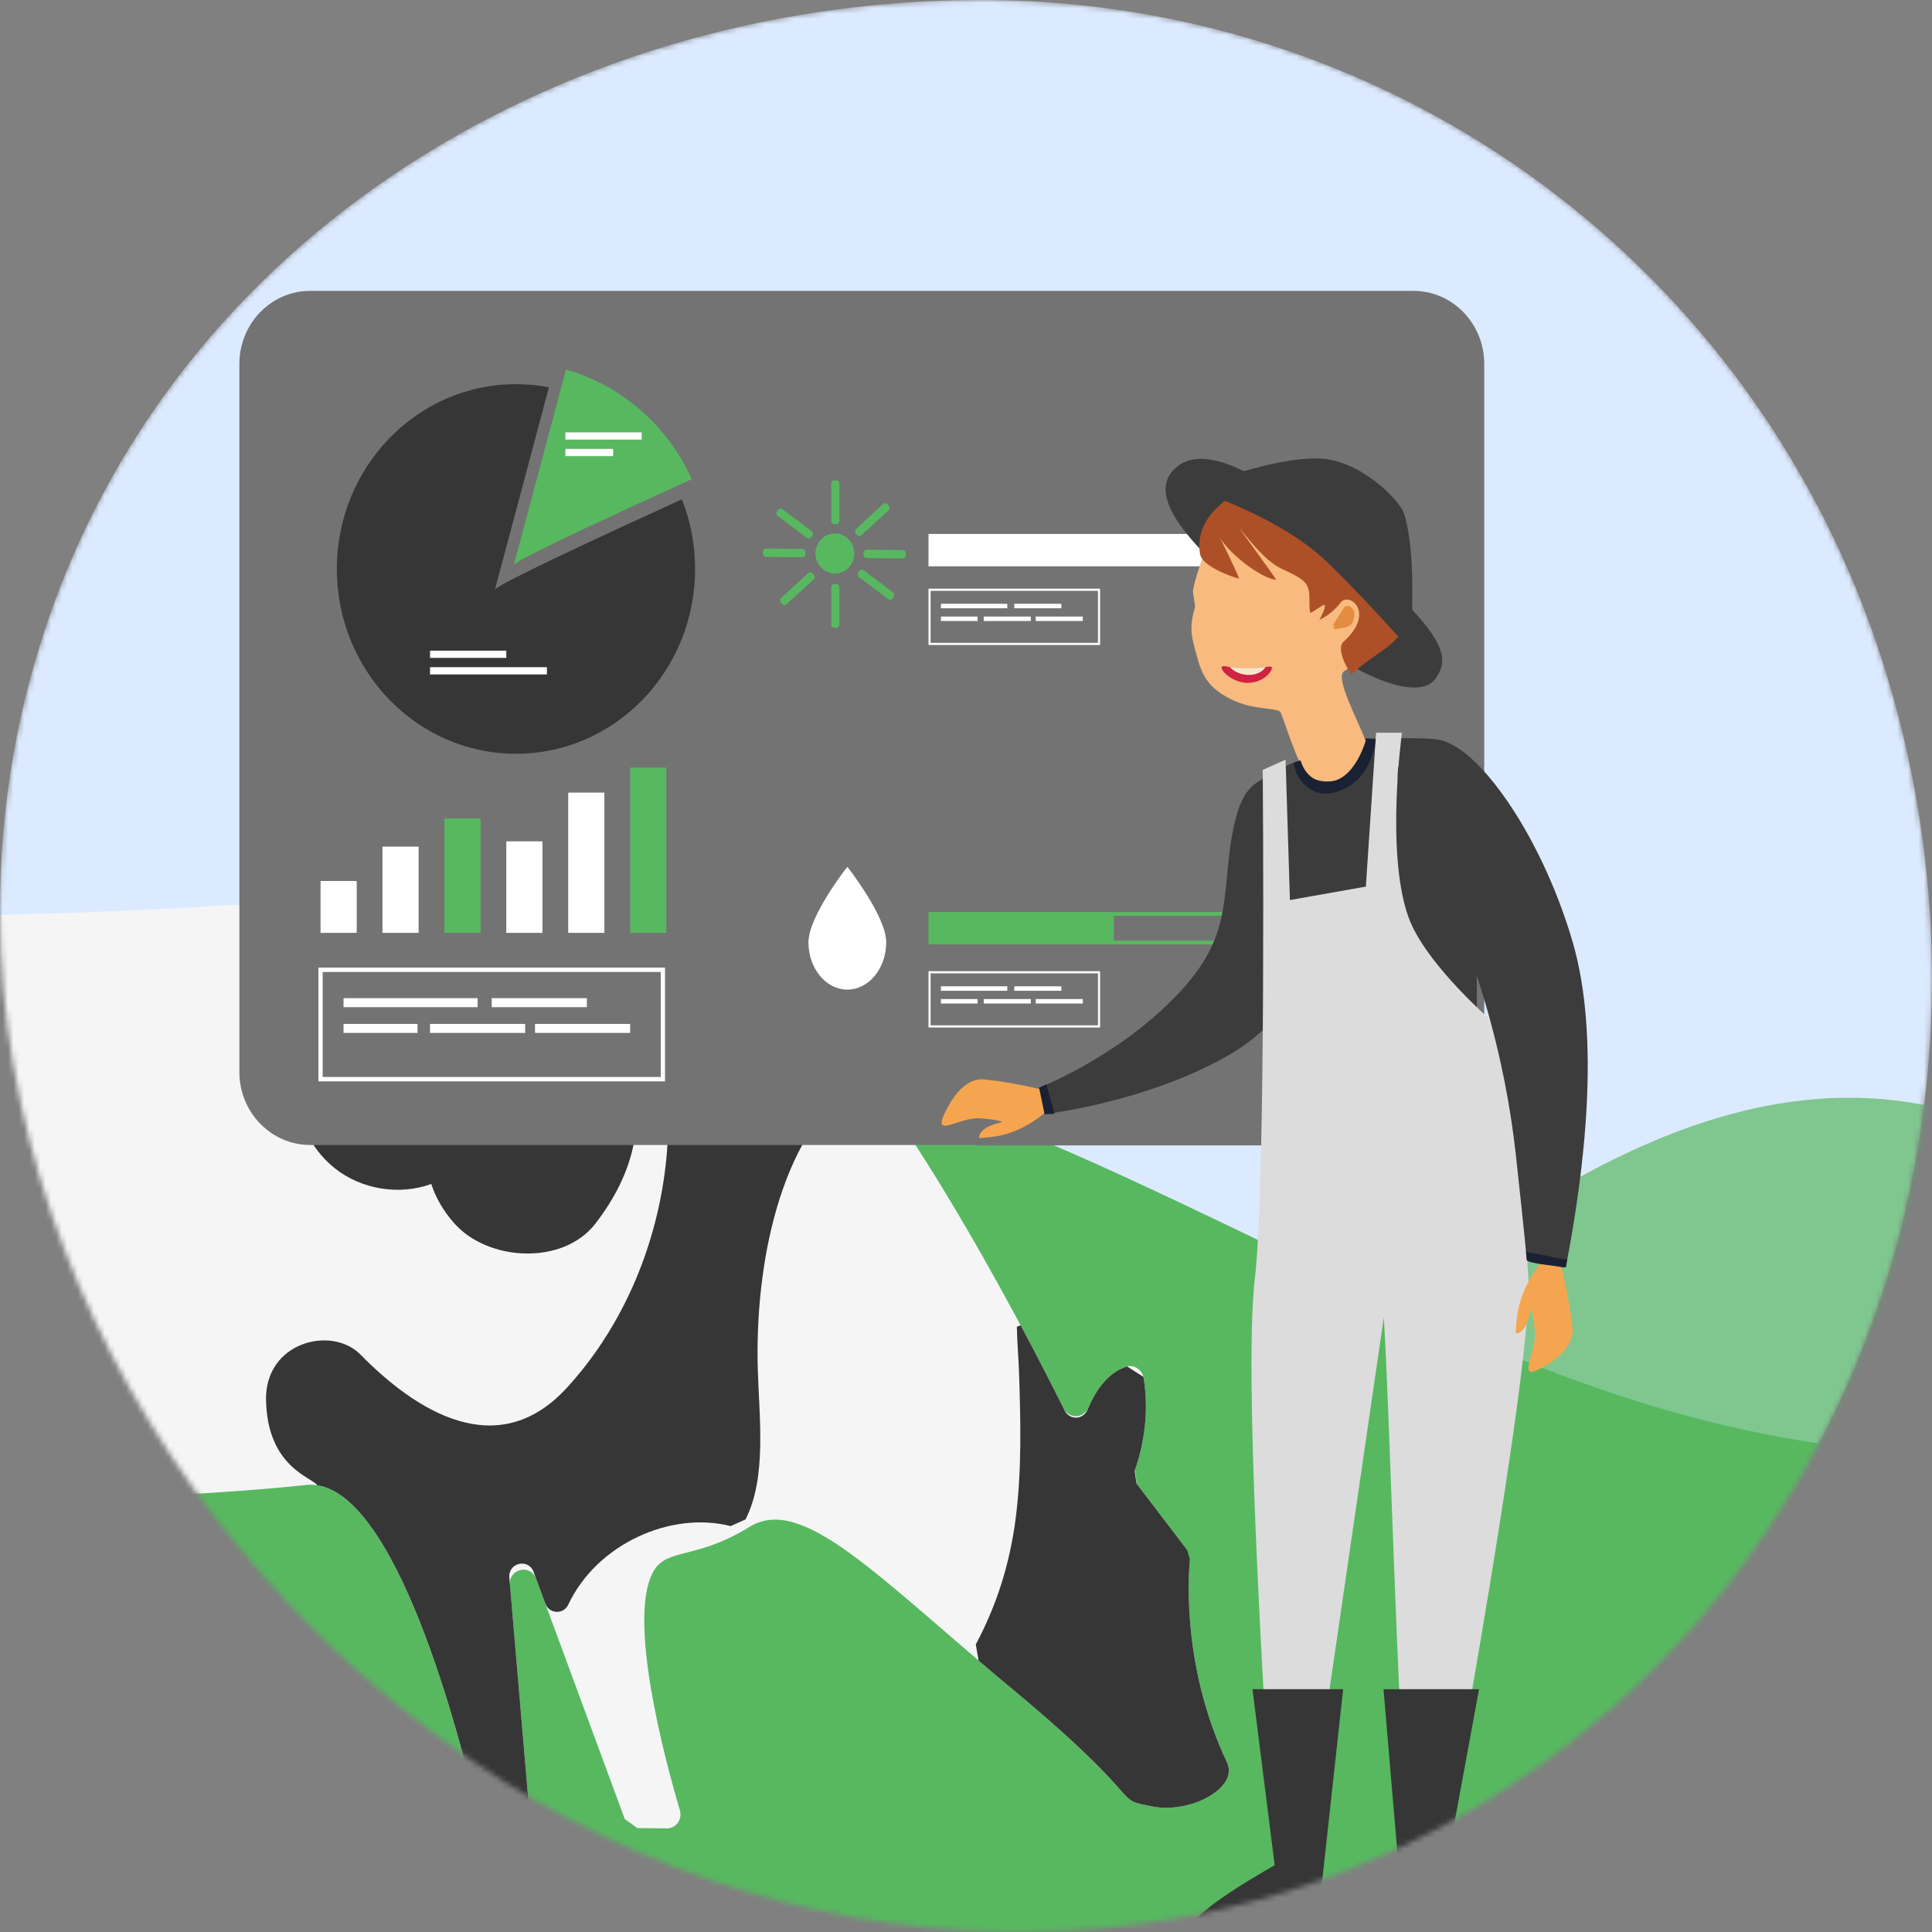 <svg width="360" height="360" viewBox="0 0 360 360" fill="none" xmlns="http://www.w3.org/2000/svg">
<rect x="0" y="0" width="360" height="360" fill="#808080" stroke="none"/>
<mask id="mask0_441:6096" style="mask-type:alpha" maskUnits="userSpaceOnUse" x="0" y="0" width="360" height="360">
<path fill-rule="evenodd" clip-rule="evenodd" d="M184.989 0.013C260.308 0.858 327.126 49.48 350.723 123.064C374.652 197.683 351.57 280.637 289.8 326.857C227.927 373.155 144.424 369.792 82.204 323.988C18.511 277.099 -16.553 195.811 7.747 119.218C31.959 42.902 106.954 -0.862 184.989 0.013Z" fill="#DCEAFF"/>
</mask>
<g mask="url(#mask0_441:6096)">
<path fill-rule="evenodd" clip-rule="evenodd" d="M184.989 0.013C260.308 0.858 327.126 49.48 350.723 123.064C374.652 197.683 351.57 280.637 289.8 326.857C227.927 373.155 144.424 369.792 82.204 323.988C18.511 277.099 -16.553 195.811 7.747 119.218C31.959 42.902 106.954 -0.862 184.989 0.013Z" fill="#DCEAFF"/>
<path fill-rule="evenodd" clip-rule="evenodd" d="M-49.563 231.786L-29.827 222.365C-9.493 212.945 29.98 194.104 70.05 189.394C110.121 184.684 149.594 194.104 189.664 210.59C229.735 227.076 269.207 250.627 309.278 262.402C349.349 274.177 388.821 274.177 428.892 262.402C468.963 250.627 508.435 227.076 548.506 212.945C588.576 198.815 628.049 194.104 648.383 191.749L668.12 189.394V390.682H648.383C628.049 390.682 588.576 390.682 548.506 390.682C508.435 390.682 468.963 390.682 428.892 390.682C388.821 390.682 349.349 390.682 309.278 390.682C269.207 390.682 229.735 390.682 189.664 390.682C149.594 390.682 110.121 390.682 70.05 390.682C29.98 390.682 -9.493 390.682 -29.827 390.682H-49.563L-49.563 231.786Z" fill="#57B860"/>
<path fill-rule="evenodd" clip-rule="evenodd" d="M434.179 248.26L421.585 238.816C408.609 229.371 383.42 210.483 357.851 205.761C332.281 201.039 307.092 210.483 281.522 227.01C255.952 243.538 230.764 267.148 205.194 278.953C179.624 290.758 154.436 290.758 128.866 278.953C103.296 267.148 78.108 243.538 52.538 229.371C26.968 215.205 1.78 210.483 -11.196 208.122L-23.79 205.761V458.693H-11.196C1.78 458.693 26.968 458.693 52.538 458.693C78.108 458.693 103.296 458.693 128.866 458.693C154.436 458.693 179.624 458.693 205.194 458.693C230.764 458.693 255.952 458.693 281.522 458.693C307.092 458.693 332.281 458.693 357.851 458.693C383.42 458.693 408.609 458.693 421.585 458.693H434.179L434.179 248.26Z" fill="#57B860" fill-opacity="0.7"/>
<path d="M-83.844 262.468C-72.551 262.676 -71.863 244.654 -72.518 236.622C-73.273 227.273 -75.974 218.219 -76.763 208.871C-77.853 195.766 -73.96 180.895 -61.644 175.2L-60.47 174.074C-57.55 168.673 -52.936 167.461 -48.825 167.773C-36.844 168.673 -28.22 171.356 5.44 170.335C39.099 169.313 37.723 168.656 59.704 167.877C83.094 167.046 91.518 170.976 97.341 173.486C104.757 176.654 125.647 169.331 147.578 185.431C165.079 198.311 189.963 245.987 198.235 262.503C199.225 264.459 201.926 264.321 202.799 262.295C204.108 259.231 206.306 255.855 209.813 254.678C211.289 254.176 212.85 255.198 213.102 256.79C214.377 264.494 212.464 271.211 211.474 273.981L211.843 276.526L221.189 288.8L221.726 290.634C221.357 294.755 220.518 311.218 228.639 328.409C230.871 333.152 221.81 337.93 214.897 336.632C206.759 335.091 214.897 336.632 189.157 315.166C163.418 293.716 149.558 278.395 139.641 284.523C129.742 290.652 124.372 288.402 121.821 292.695C116.754 301.282 123.886 327.855 126.688 337.324C127.191 339.021 125.949 340.718 124.238 340.7L118.751 340.631L116.419 338.952L99.891 294.166C98.85 291.344 94.756 292.314 95.008 295.326L98.666 337.896L96.149 340.735H91.652L89.186 338.727C86.686 327.664 73.883 274.881 57.036 276.699C40.492 278.499 18.125 279.243 12.991 279.382L11.279 280.179C9.249 282.412 2.537 288.8 -8.873 289.631C-13.924 290.012 -19.511 289.561 -24.562 288.851C-26.257 288.609 -27.666 290.15 -27.364 291.881L-19.663 337.671C-19.394 339.281 -20.585 340.735 -22.146 340.735H-26.827L-29.227 338.952L-39.731 306.769C-40.586 304.103 -44.362 304.553 -44.647 307.358C-45.939 320.428 -45.57 332.702 -45.301 338L-47.835 340.735H-52.483L-54.949 338.675C-57.013 328.53 -65.839 283.935 -62.333 279.416C-58.373 274.309 -62.333 279.416 -57.416 268.181C-52.483 256.946 -62.332 214.047 -63.322 192.581L-63.524 188.374C-63.624 185.864 -66.846 184.912 -68.155 187.024C-75.404 198.726 -70.017 218.566 -68.256 230.771C-66.527 242.681 -66.796 267.887 -83.844 267.575C-87.032 267.524 -87.049 262.399 -83.844 262.468" fill="#F5F5F5"/>
<path d="M57.602 192.93L58.743 190.904C60.556 187.702 63.609 185.018 67.116 183.287C77.335 176.553 90.892 175.739 101.833 181.435C109.081 185.226 114.585 191.856 117.219 199.768C120.659 210.086 117.236 219.832 110.977 227.969C104.886 235.863 90.926 235.015 84.667 227.969C82.587 225.632 81.194 223.156 80.355 220.611C74.432 222.792 67.334 221.633 62.401 217.703C55.152 211.921 52.887 201.274 57.602 192.93Z" fill="#363636"/>
<path d="M189.241 283.055C190.416 274.001 190.181 264.774 189.879 255.685C189.812 253.556 189.543 250.302 189.476 247.203L190.181 246.96C193.654 253.435 196.49 259.044 198.403 262.853C199.326 264.688 201.876 264.549 202.648 262.662C203.974 259.442 206.255 255.772 210.014 254.612L213.068 256.568C214.427 264.48 212.414 271.37 211.424 274.088L211.776 276.442L221.239 288.855L221.726 290.569C221.357 294.585 220.468 311.135 228.639 328.412C230.871 333.156 221.81 337.934 214.897 336.635C206.759 335.095 214.897 336.636 189.157 315.169C186.775 313.195 184.526 311.291 182.345 309.421L181.825 306.409C185.6 299.363 188.134 291.59 189.241 283.055" fill="#363636"/>
<path d="M49.57 260.876C49.368 250.038 61.819 246.957 67.155 252.393C77.357 262.78 92.609 272.734 105.579 258.642C125.127 237.383 130.212 203.366 117.728 178.385C116.889 176.689 118.181 174.68 120.01 174.871C128.265 175.754 137.813 178.264 147.578 185.431C151.387 188.235 155.549 192.702 159.811 198.138L159.391 201.565C145.145 211.97 140.665 235.999 141.202 255.042C141.454 264.148 142.913 275.279 138.92 283.121L136.151 284.368C125.06 281.529 111.234 287.64 105.881 299.014C104.975 300.901 102.324 300.745 101.603 298.789L99.438 292.92C98.465 290.288 94.656 291.189 94.908 293.993L98.683 338.104L96.351 340.735H91.501L89.219 338.865C86.904 328.582 75.007 279.157 59.101 276.75C58.228 275.279 49.821 273.479 49.57 260.876" fill="#363636"/>
<path fill-rule="evenodd" clip-rule="evenodd" d="M260.15 213.35H263.387C270.666 213.35 276.565 207.261 276.565 199.752V67.802C276.565 60.293 270.666 54.205 263.387 54.205H57.785C50.507 54.205 44.606 60.293 44.606 67.802V199.752C44.606 207.261 50.507 213.35 57.785 213.35H127.426H129.028H131.559H182.074V213.43H260.15V213.35Z" fill="#737373"/>
<path d="M129.519 106.021C129.519 125.039 114.578 140.454 96.142 140.454C77.707 140.454 62.768 125.039 62.768 106.021C62.768 87 77.707 71.585 96.142 71.585C98.238 71.585 100.293 71.784 102.28 72.169C98.114 87.833 92.584 108.577 92.215 109.87C92.902 108.753 113.199 99.367 127.059 93.039C128.648 97.045 129.519 101.428 129.519 106.021" fill="#363636"/>
<path d="M128.916 89.282C116.676 94.847 96.402 104.173 95.752 105.229C96.103 103.998 101.713 82.964 105.47 68.864C115.872 71.811 124.425 79.374 128.916 89.282" fill="#57B860"/>
<path d="M60.126 200.68H123.121V181.112H60.126V200.68ZM123.914 201.496H59.334V180.296H123.914V201.496" fill="white"/>
<path d="M88.992 187.673H64.013V185.992H88.992V187.673Z" fill="white"/>
<path d="M109.35 187.673H91.624V185.992H109.35V187.673Z" fill="white"/>
<path d="M77.799 192.471H64.013V190.793H77.799V192.471Z" fill="white"/>
<path d="M97.856 192.471H80.131V190.793H97.856V192.471Z" fill="white"/>
<path d="M117.416 192.471H99.692V190.793H117.416V192.471Z" fill="white"/>
<path d="M173.404 119.781H204.592V110.094H173.404V119.781ZM204.983 120.184H173.013V109.688H204.983V120.184Z" fill="white"/>
<path d="M187.695 113.341H175.329V112.509H187.695V113.341Z" fill="white"/>
<path d="M197.774 113.341H188.997V112.509H197.774V113.341Z" fill="white"/>
<path d="M182.154 115.717H175.329V114.885H182.154V115.717Z" fill="white"/>
<path d="M192.081 115.717H183.307V114.885H192.081V115.717Z" fill="white"/>
<path d="M201.767 115.717H192.992V114.885H201.767V115.717Z" fill="white"/>
<path d="M151.949 103.132C151.949 101.071 153.569 99.399 155.567 99.399C157.563 99.399 159.183 101.071 159.183 103.132C159.183 105.191 157.563 106.863 155.567 106.863C153.569 106.863 151.949 105.191 151.949 103.132Z" fill="#57B860"/>
<path d="M155.821 97.673H155.47C155.151 97.673 154.891 97.403 154.891 97.075V90.111C154.891 89.783 155.151 89.513 155.47 89.513H155.821C156.142 89.513 156.402 89.783 156.402 90.111V97.075C156.402 97.403 156.142 97.673 155.821 97.673Z" fill="#57B860"/>
<path d="M155.821 116.99H155.47C155.151 116.99 154.891 116.721 154.891 116.393V109.428C154.891 109.1 155.151 108.831 155.47 108.831H155.821C156.142 108.831 156.402 109.1 156.402 109.428V116.393C156.402 116.721 156.142 116.99 155.821 116.99Z" fill="#57B860"/>
<path d="M159.91 106.687L160.118 106.393C160.306 106.126 160.671 106.069 160.927 106.263L166.382 110.368C166.638 110.561 166.696 110.938 166.508 111.202L166.3 111.496C166.112 111.763 165.748 111.82 165.489 111.626L160.036 107.522C159.78 107.328 159.723 106.952 159.91 106.687" fill="#57B860"/>
<path d="M144.785 95.301L144.993 95.007C145.181 94.74 145.546 94.683 145.802 94.877L151.255 98.982C151.513 99.176 151.571 99.552 151.383 99.817L151.175 100.111C150.987 100.377 150.623 100.434 150.364 100.241L144.911 96.136C144.655 95.942 144.598 95.566 144.785 95.301" fill="#57B860"/>
<path d="M151.419 106.833L151.653 107.105C151.866 107.351 151.846 107.729 151.607 107.951L146.574 112.591C146.336 112.81 145.969 112.787 145.757 112.543L145.52 112.272C145.308 112.028 145.33 111.647 145.566 111.428L150.599 106.788C150.838 106.566 151.207 106.589 151.419 106.833Z" fill="#57B860"/>
<path d="M165.379 93.96L165.613 94.232C165.826 94.476 165.806 94.856 165.567 95.076L160.534 99.718C160.296 99.937 159.929 99.914 159.714 99.67L159.48 99.399C159.268 99.153 159.29 98.774 159.526 98.555L164.559 93.912C164.798 93.694 165.167 93.716 165.379 93.96Z" fill="#57B860"/>
<path d="M150.082 102.886L150.077 103.25C150.075 103.579 149.81 103.846 149.491 103.841L142.741 103.763C142.423 103.759 142.165 103.488 142.169 103.157L142.173 102.794C142.176 102.466 142.441 102.199 142.759 102.204L149.509 102.281C149.827 102.286 150.086 102.557 150.082 102.886Z" fill="#57B860"/>
<path d="M168.803 103.105L168.799 103.467C168.795 103.796 168.532 104.063 168.213 104.06L161.463 103.98C161.143 103.976 160.886 103.705 160.889 103.376L160.893 103.014C160.898 102.683 161.161 102.416 161.479 102.421L168.229 102.501C168.549 102.503 168.806 102.776 168.803 103.105Z" fill="#57B860"/>
<path d="M173.696 104.82H244.412V100.2H173.696V104.82ZM245.095 105.524H173.013V99.493H245.095V105.524Z" fill="white"/>
<path d="M229.303 105.173H173.352V99.846H229.303V105.173Z" fill="white"/>
<path d="M173.404 191.056H204.592V181.369H173.404V191.056ZM204.983 191.461H173.013V180.963H204.983V191.461Z" fill="white"/>
<path d="M187.695 184.616H175.329V183.783H187.695V184.616Z" fill="white"/>
<path d="M197.774 184.616H188.997V183.783H197.774V184.616Z" fill="white"/>
<path d="M182.154 186.992H175.329V186.159H182.154V186.992Z" fill="white"/>
<path d="M192.081 186.992H183.307V186.159H192.081V186.992Z" fill="white"/>
<path d="M201.767 186.992H192.992V186.159H201.767V186.992Z" fill="white"/>
<path d="M150.645 175.576C150.645 170.703 157.89 161.513 157.89 161.513C157.89 161.513 165.135 170.703 165.135 175.576C165.135 180.449 161.89 184.399 157.89 184.399C153.889 184.399 150.645 180.449 150.645 175.576Z" fill="white"/>
<path d="M173.696 175.266H244.412V170.646H173.696V175.266ZM245.095 175.973H173.013V169.942H245.095V175.973Z" fill="#57B860"/>
<path d="M207.546 175.62H173.352V170.295H207.546V175.62Z" fill="#57B860"/>
<path d="M66.466 173.822H59.73V164.162H66.466V173.822Z" fill="white"/>
<path d="M78.004 173.822H71.269V157.757H78.004V173.822Z" fill="white"/>
<path d="M89.541 173.822H82.805V152.51H89.541V173.822Z" fill="#57B860"/>
<path d="M101.078 173.822H94.341V156.77H101.078V173.822Z" fill="white"/>
<path d="M112.613 173.822H105.879V147.692H112.613V173.822Z" fill="white"/>
<path d="M124.151 173.822H117.416V143.03H124.151V173.822Z" fill="#57B860"/>
<path d="M94.341 122.587H80.131V121.242H94.341V122.587Z" fill="white"/>
<path d="M101.909 125.668H80.131V124.323H101.909V125.668Z" fill="white"/>
<path d="M119.566 81.908H105.354V80.563H119.566V81.908Z" fill="white"/>
<path d="M114.251 84.99H105.354V83.644H114.251V84.99Z" fill="white"/>
<path d="M218.964 87.269C222.59 83.859 230.575 84.102 248.355 99.694C268.624 117.471 270.712 121.812 267.53 126.389C264.528 130.702 253.408 127.173 235.681 113.071C217.957 98.965 214.484 91.478 218.964 87.269" fill="#3C3C3C"/>
<path d="M235.422 145.134C232.739 146.424 230.504 148.414 229.2 158.114C227.893 167.816 228.887 174.523 220.877 183.687C209.726 196.447 193.618 202.679 193.618 202.679L194.641 207.604C194.641 207.604 213.455 205.44 228.728 196.741C248.753 185.338 256.278 155.111 249.966 148.205C243.653 141.299 238.786 143.515 235.422 145.134" fill="#3C3C3C"/>
<path d="M275.19 215.987C264.323 217.91 244.498 217.926 244.32 217.213C241.947 207.665 239.921 183.95 237.429 176.27C236.616 173.77 230.701 147.217 236.01 144.533C238.686 143.178 239.499 142.604 242.341 141.675C246.905 140.185 249.825 137.592 254.609 137.592C265.295 137.592 269.65 137.185 270.441 139.224C276.309 154.362 275.009 178.744 275.19 215.987" fill="#3C3C3C"/>
<path d="M261.263 115.045C259.638 119.183 258.828 119.403 250.452 125.073C248.695 126.264 252.935 133.986 254.479 138.079C255.342 140.369 253.472 142.934 252.488 143.84C250.443 145.72 244.847 146.849 242.846 143.308C240.785 139.656 238.922 132.953 238.519 132.612C237.578 131.812 233.413 132.373 229.255 130.241C225.172 128.147 223.903 125.831 222.937 121.938C222.271 119.267 221.386 117.435 222.64 113.28C222.802 112.745 222.192 110.445 222.302 109.919C223.215 105.558 225.253 100.681 228.139 94.717C232.416 85.872 242.37 84.137 252.144 89.636C266.144 97.517 262.508 111.884 261.263 115.045" fill="#F8BA7E"/>
<path d="M246.657 87.85C256.133 89.86 262.524 95.882 262.977 106.807C263.556 120.716 258.475 119.445 251.844 125.641C251.744 125.735 248.686 121.077 250.365 119.564C256.424 114.1 251.366 110.229 249.809 112.274C248.008 114.636 245.848 115.5 245.848 115.5C245.848 115.5 247.142 113.207 246.82 112.726C246.651 112.474 244.234 114.432 244.147 114.132C243.878 113.236 244.09 111.268 243.912 110.236C243.578 108.291 242.365 107.639 238.869 106.001C235.852 104.585 233.192 101.127 230.856 98.298C230.581 97.966 237.91 108.039 237.813 108.036C235.349 107.965 228.293 102.93 226.842 99.204C226.751 98.978 231.144 107.904 230.831 107.817C229.04 107.333 224.025 105.439 223.631 103.288C221.599 92.185 240.555 86.557 246.657 87.85" fill="#AD5028"/>
<path d="M248.61 117.216C248.61 117.216 251.493 117.142 251.987 116.055C253.2 113.391 251.211 112.881 251.211 112.881L250.558 113.042L248.457 116.371L248.61 117.216Z" fill="#E48C3F"/>
<path d="M284.795 238.218C283.701 218.461 278.67 190.876 278.67 190.876C278.67 190.876 265.467 179.654 262.366 170.677C258.186 158.568 261.237 136.53 261.237 136.53H256.413L254.509 165.203L240.359 167.709L239.549 141.543L235.294 143.465C235.294 143.465 235.938 220.393 233.822 238.218C231.786 255.375 235.219 311.53 236.801 338.89L244.32 338.209L257.851 245.495C258.989 263.717 260.318 317.388 262.131 339.296C266.29 338.832 270.044 338.89 270.044 338.89C270.044 338.89 285.67 254.056 284.795 238.218" fill="#DCDCDC"/>
<path d="M275.6 314.759H257.792L261.272 355.653C261.272 355.653 283.895 362.298 284.77 359.156C285.527 356.427 269.554 347.57 269.554 347.57L275.6 314.759" fill="#363636"/>
<path d="M233.382 314.759H250.278L245.801 355.653C245.801 355.653 223.175 362.298 222.302 359.156C221.546 356.427 237.519 347.57 237.519 347.57L233.382 314.759" fill="#363636"/>
<path d="M220.557 90.556C220.557 90.556 237.955 95.623 247.428 104.865C256.898 114.106 263.926 122.531 263.926 122.531L266.037 116.961L263.085 114.558C263.085 114.558 263.723 102.158 261.613 95.681C260.806 93.204 253.612 85.801 245.981 85.443C239.615 85.147 230.17 88.301 230.17 88.301C230.17 88.301 227.985 86.843 227.607 87.098C226.325 87.953 220.557 90.556 220.557 90.556" fill="#3C3C3C"/>
<path d="M291.77 236.089C290.704 236.557 286.946 235.012 284.498 234.776C284.201 231.338 282.769 217.919 282.431 214.974C280.436 197.462 275.609 177.579 262.169 150.594C258.358 142.936 261.234 138.727 266.852 137.898C273.805 136.875 286.836 154.258 293.045 175.534C298.316 193.588 295.159 218.626 291.77 236.089" fill="#3C3C3C"/>
<path d="M287.062 235.357C287.062 235.357 283.914 239.09 282.904 243.97C282.626 245.325 282.507 246.992 282.435 248.218C282.401 248.786 283.53 248.331 284.13 247.325C284.927 245.989 285.262 243.883 285.262 243.883C285.262 243.883 285.724 244.75 286.003 248.273C286.312 252.208 282.517 257.395 286.994 255.037C292.077 252.36 293.287 249.447 293.012 247.202C292.299 241.399 290.955 236.128 290.955 236.128L287.062 235.357Z" fill="#F5A550"/>
<path d="M195.07 207.049C195.07 207.049 191.512 210.365 186.804 211.497C185.497 211.813 183.881 211.965 182.696 212.065C182.145 212.11 182.567 210.939 183.527 210.3C184.809 209.452 186.844 209.065 186.844 209.065C186.844 209.065 185.991 208.607 182.574 208.384C178.753 208.139 173.798 212.152 175.999 207.491C178.5 202.194 181.298 200.894 183.48 201.136C189.117 201.759 194.251 203.046 194.251 203.046L195.07 207.049" fill="#F5A550"/>
<path d="M242.341 141.676C242.341 141.676 243.47 146.395 248.116 145.614C252.765 144.83 254.609 137.592 254.609 137.592L256.323 137.857C256.323 137.857 255.838 145.185 249.476 147.417C243.711 149.443 241.547 144.005 241.547 144.005L241 142.147L242.341 141.676Z" fill="#1A2133"/>
<path d="M292.039 234.635L291.77 236.089C291.77 236.089 284.564 235.493 284.498 234.777C284.433 234.064 284.354 233.225 284.354 233.225L291.383 234.657L292.039 234.635Z" fill="#1A2133"/>
<path d="M196.519 207.553L194.966 202.034L193.618 202.679L194.641 207.604L196.519 207.553Z" fill="#1A2133"/>
<path d="M223.043 122.377C222.803 121.645 222.615 120.91 222.474 120.213C222.618 120.768 222.781 121.332 222.934 121.939C222.968 122.087 223.006 122.232 223.043 122.377ZM222.059 116.045C222.068 115.729 222.093 115.545 222.121 115.529C222.096 115.707 222.074 115.878 222.059 116.045Z" fill="#F8A0AF"/>
<path d="M227.699 124.234C227.193 124.711 229.469 127.165 232.346 127.241C235.603 127.324 237.348 124.691 236.952 124.295C236.662 124.005 235.309 124.546 232.619 124.635C229.675 124.733 228.121 123.835 227.699 124.234Z" fill="#D02242"/>
<path d="M229.139 124.294C229.619 124.838 230.724 125.605 232.23 125.739C234.28 125.923 235.427 124.975 235.815 124.288C233.435 124.62 231.243 124.604 229.139 124.294Z" fill="#F5E7CA"/>
</g>
</svg>
